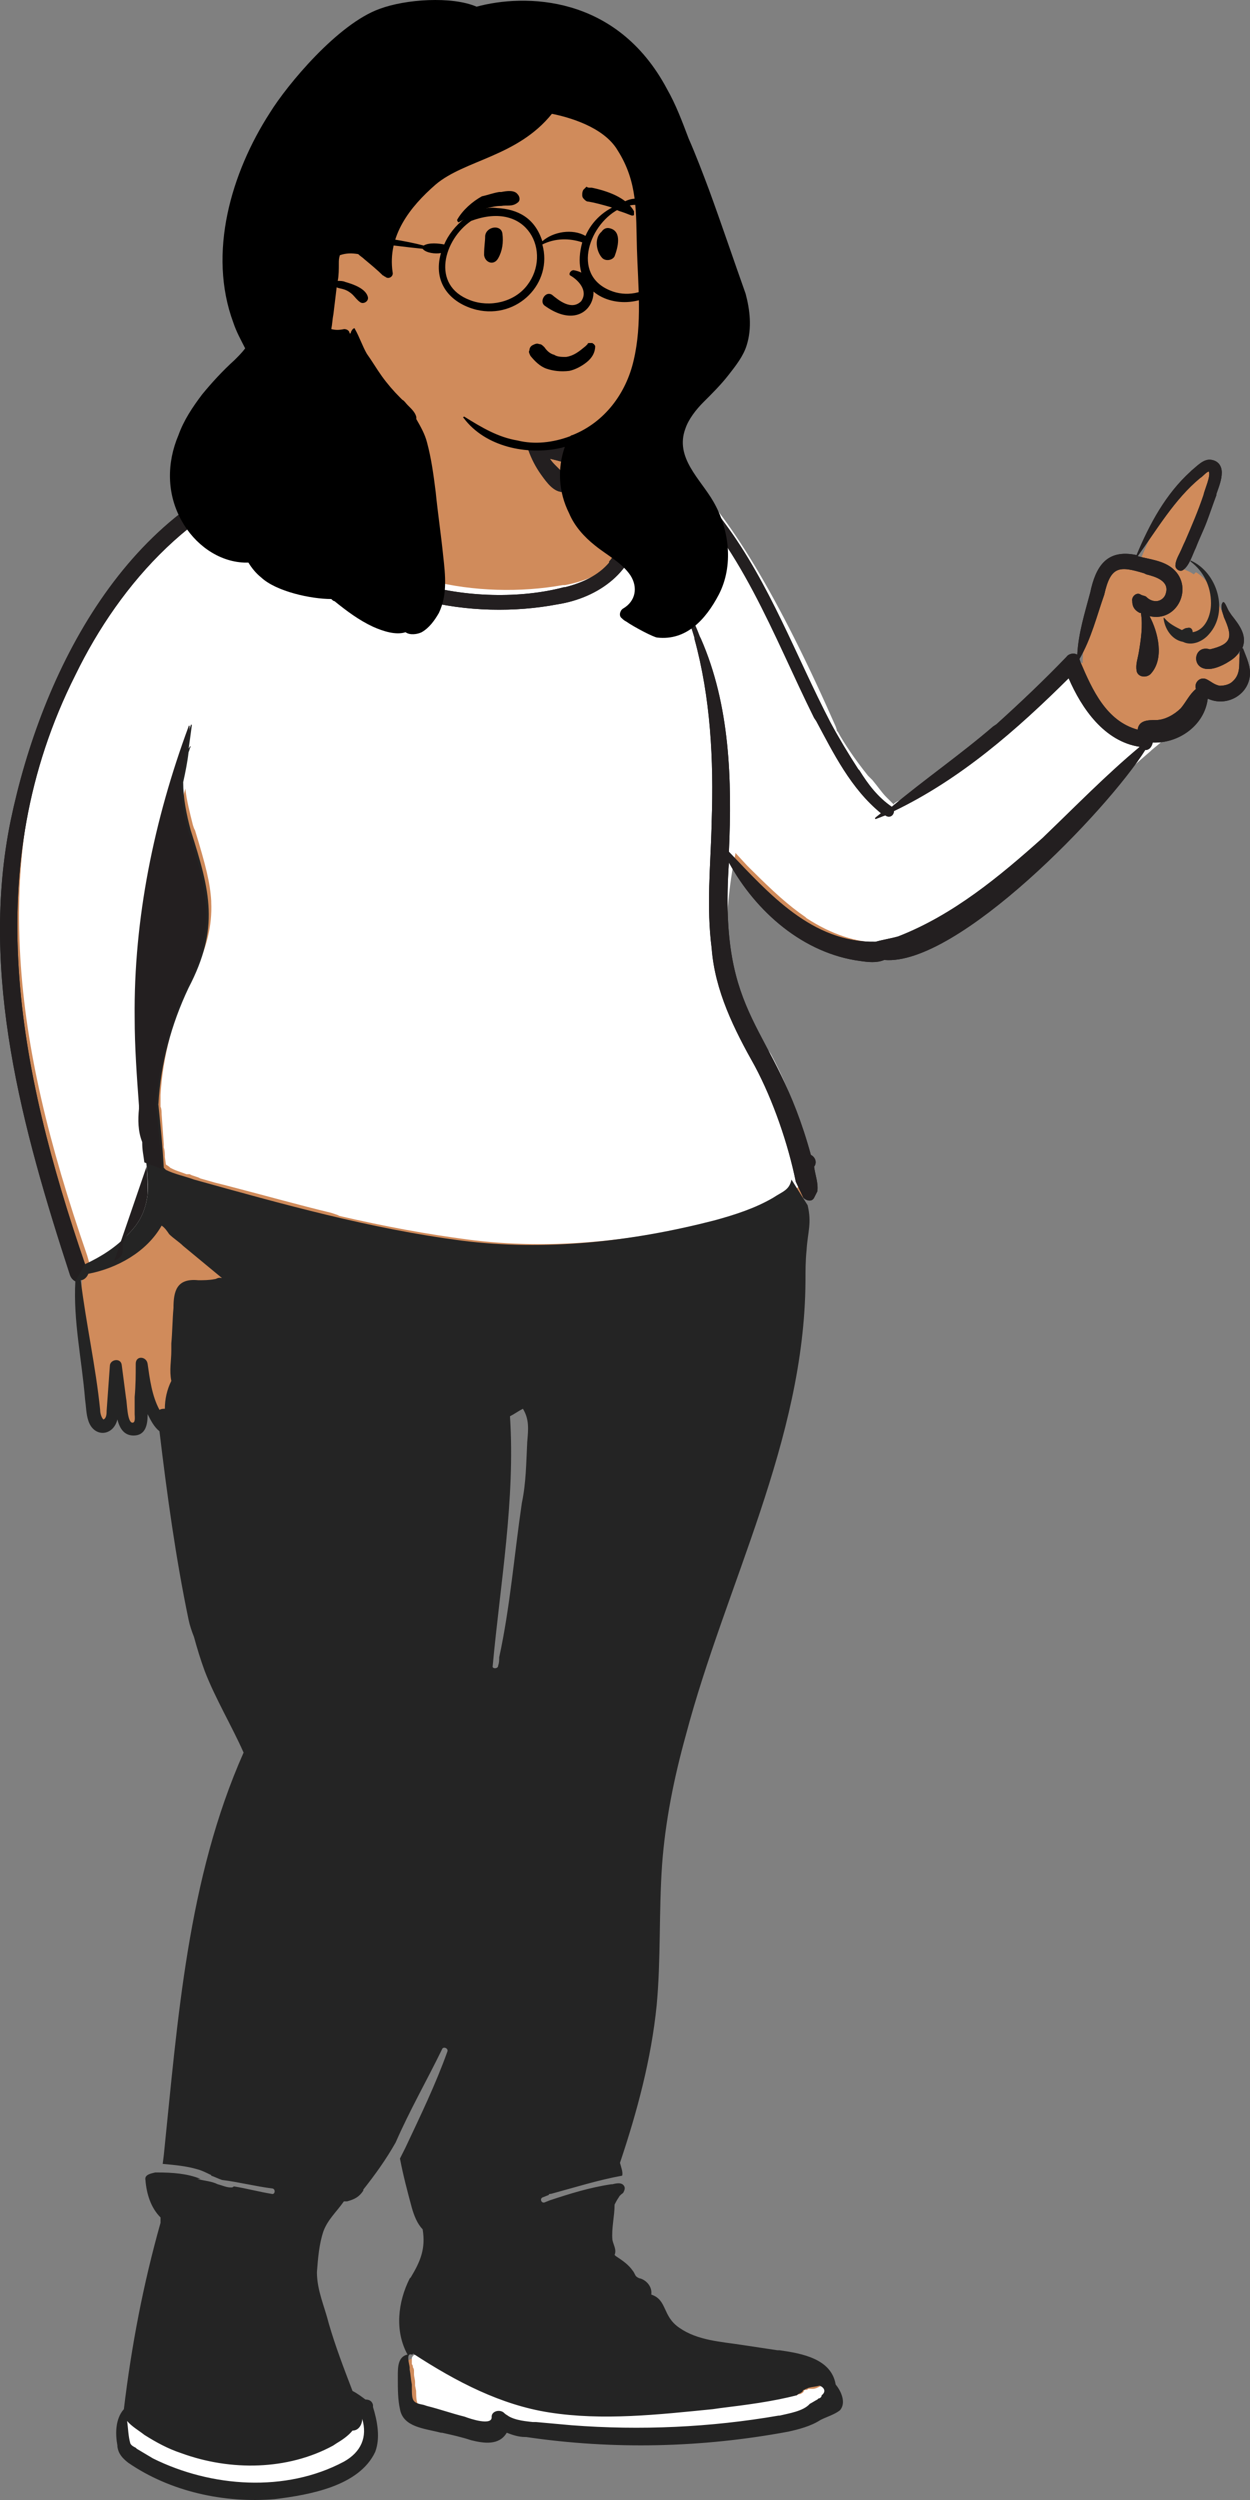 <?xml version="1.0" encoding="UTF-8"?>
<svg width="70px" height="140px" viewBox="0 0 70 140" version="1.1" xmlns="http://www.w3.org/2000/svg" xmlns:xlink="http://www.w3.org/1999/xlink">
    <rect x="0" y="0" width="70" height="140" fill="#808080" stroke="none"/>
    <title>pointing</title>
    <g id="dashboard---desktop" stroke="none" stroke-width="1" fill="none" fill-rule="evenodd">
        <g id="PROFILE---ACTIVE-USER-Copy-15" transform="translate(-357, -530)">
            <g id="pointing" transform="translate(357, 530)">
                <path d="M29.102,87.048 C28.921,89.148 28.498,91.307 28.196,93.346 C28.196,93.706 27.653,93.886 27.411,93.586 C27.411,88.848 28.68,84.049 28.257,79.191 C28.619,79.011 28.982,78.771 29.344,78.531 C29.827,79.131 29.887,79.85 29.767,80.51 C29.767,82.73 29.404,84.889 29.102,87.048 Z M8.87,58.377 L8.326,58.317 C8.084,53.998 8.809,49.74 9.655,45.541 L10.198,45.601 C10.38,48 11.648,50.279 11.044,52.799 C10.5,54.718 9.353,56.398 8.87,58.377 Z M69.507,36.604 L69.205,36.664 C69.809,35.584 69.266,35.224 68.601,34.324 L68.541,34.504 L68.299,33.964 C68.239,33.844 68.179,33.725 68.058,33.665 C67.937,33.005 67.514,32.345 66.971,32.045 L66.85,32.165 C66.608,31.985 66.367,31.925 66.125,31.805 C66.669,31.025 66.971,30.006 67.333,29.166 C67.635,28.266 68.058,27.426 68.179,26.527 C68.118,25.687 67.273,26.227 66.91,26.647 C65.702,27.726 64.615,29.406 63.83,31.445 C62.501,31.085 61.716,31.445 61.354,33.305 C60.992,34.564 60.629,35.824 60.629,37.143 C60.448,37.083 60.146,36.844 59.965,37.024 C56.945,40.323 53.382,42.842 49.999,45.601 C47.402,43.681 46.074,39.963 44.624,37.143 C42.148,32.285 39.672,25.207 33.27,25.267 C32.424,25.207 31.579,25.087 30.793,24.847 C30.491,24.787 30.129,24.667 30.008,24.487 C29.827,23.888 29.767,23.228 29.465,22.688 C28.559,21.188 26.566,21.068 24.995,21.428 C22.338,21.908 22.398,21.608 22.217,24.367 C22.157,25.027 21.674,25.087 21.13,25.267 C20.526,25.447 19.862,25.627 19.258,25.747 C19.318,25.747 19.379,25.687 19.439,25.687 C9.111,25.867 2.286,37.743 0.897,46.201 C-0.673,54.838 1.38,64.435 4.581,71.693 C4.461,74.332 4.944,76.971 5.306,79.611 C5.487,80.27 6.212,80.33 6.454,79.551 L6.695,78.531 L6.937,79.491 C7.118,80.09 7.36,80.15 7.601,80.15 C7.903,80.15 8.084,79.97 8.084,79.191 L8.568,79.071 C8.749,79.431 8.93,79.79 9.292,79.97 C9.896,84.469 10.319,89.088 11.829,93.466 C12.433,95.086 13.339,96.525 14.003,98.085 C10.802,105.223 10.259,113.2 9.534,120.818 C9.594,120.818 9.896,120.878 9.957,120.878 L16.6,122.378 C16.54,122.378 16.117,123.337 15.634,123.277 C13.762,123.097 9.413,121.658 9.353,121.838 C9.172,121.838 8.507,121.838 8.568,121.958 C8.628,122.857 8.87,123.517 9.353,123.997 C9.353,124.117 9.353,124.297 9.353,124.417 C8.386,127.716 7.722,131.255 7.299,134.914 C6.756,135.454 6.635,137.133 7.42,137.613 C9.655,139.112 12.614,139.832 15.453,139.592 C18.473,139.292 22.096,138.093 20.647,134.674 C20.647,134.554 20.466,134.554 20.345,134.614 C20.103,134.374 19.801,134.194 19.499,134.074 C18.895,132.574 18.352,131.015 17.869,129.455 C17.627,128.736 17.385,128.016 17.446,127.236 C17.567,125.317 17.748,124.477 19.137,122.977 C19.983,123.397 21.553,120.458 21.915,119.858 C22.7,118.059 23.667,116.439 24.512,114.64 C24.633,114.34 25.056,114.34 25.237,114.58 C25.297,114.7 25.358,114.82 25.297,114.94 C24.573,116.979 23.606,118.959 22.7,120.878 C23.002,122.018 23.123,123.817 23.969,124.657 C24.391,127.536 21.432,128.856 23.365,132.035 C22.7,132.095 22.64,132.334 22.64,133.114 C22.64,133.654 22.64,134.254 22.7,134.794 C22.821,135.454 23.425,135.633 24.331,135.813 C25.056,135.993 25.781,136.173 26.505,136.353 C27.23,136.593 28.015,136.593 28.317,135.813 C31.941,137.013 42.389,136.893 45.832,135.274 C46.798,134.914 47.463,134.674 46.557,133.594 C46.074,130.535 38.222,132.694 37.075,129.395 C36.893,128.975 36.712,128.736 36.229,128.676 C36.289,128.316 36.229,127.956 35.806,127.836 C35.686,127.776 35.565,127.776 35.444,127.656 C35.142,127.056 34.659,126.696 34.115,126.336 C34.357,125.976 34.176,125.856 34.055,125.497 C33.934,124.777 34.176,124.117 34.176,123.397 C34.296,123.157 34.417,122.857 34.598,122.737 C34.78,122.617 34.417,122.797 34.357,122.617 C34.417,122.557 31.76,123.457 30.371,123.637 C29.706,123.697 29.887,122.917 29.887,122.857 C30.129,122.617 34.9,121.538 34.598,121.478 C34.538,121.358 34.538,121.238 34.478,121.118 C35.263,118.719 36.229,115.6 36.531,112.301 C36.833,107.022 36.531,102.584 38.162,97.185 C40.396,88.668 44.805,80.69 44.866,71.693 C44.805,70.193 45.228,68.634 44.805,67.134 L45.289,66.894 C45.349,66.954 45.47,66.954 45.53,66.894 C45.832,66.415 45.47,65.815 45.409,65.275 C45.59,65.095 45.47,64.975 45.289,64.855 C43.235,57.537 39.732,56.518 40.698,47.34 C42.269,50.639 45.711,53.938 49.516,53.459 C53.382,54.058 62.32,44.701 64.072,41.702 C64.374,41.702 64.374,41.522 64.434,41.282 C66.004,41.462 67.514,40.263 67.514,38.703 C68.903,39.543 70.413,38.343 69.628,36.844 C69.568,36.724 69.507,36.664 69.507,36.604 Z" id="Skin_00000075143309432758561600000015330620803752998787_" fill="#D08B5B"></path>
                <path d="M19.983,134.194 L20.345,135.394 C20.707,136.473 20.284,137.373 19.258,137.973 C16.057,139.652 11.889,139.532 8.447,137.793 C8.145,137.673 7.903,137.493 7.601,137.313 L7.541,137.253 L7.481,137.193 L7.42,137.193 C7.299,137.073 7.179,137.013 7.118,136.893 L7.118,136.893 L7.118,136.893 L7.118,136.893 C7.118,136.833 7.118,136.833 7.058,136.773 L7.058,136.713 L7.058,136.653 C6.997,136.413 6.997,136.173 6.937,135.753 L6.937,135.573 L6.937,135.034 L7.239,135.454 C7.36,135.633 7.541,135.753 7.843,135.933 L7.964,135.993 L8.205,136.173 L8.205,136.173 C8.809,136.593 9.474,136.893 10.259,137.193 C12.977,138.213 16.057,138.093 18.473,136.773 L18.533,136.713 L18.714,136.593 L18.775,136.533 C19.137,136.293 19.379,136.173 19.499,135.933 L19.499,135.933 L19.499,135.933 L19.56,135.873 L19.62,135.873 C19.862,135.873 19.983,135.693 19.983,135.394 L19.983,135.394 L19.983,134.194 Z M23.123,131.735 L23.365,131.855 C25.962,133.474 28.317,134.554 30.733,134.974 C32.122,135.214 33.572,135.274 35.263,135.214 L35.444,135.214 L35.625,135.214 C36.652,135.154 37.558,135.094 39.249,134.914 L39.913,134.854 L40.698,134.734 L41.061,134.674 C42.571,134.494 43.537,134.314 44.503,134.134 L44.624,134.134 L44.624,134.134 C44.624,134.134 44.685,134.074 44.745,134.074 L44.805,134.074 C44.926,134.014 44.926,134.014 44.987,133.954 L44.987,133.954 L45.047,133.834 L45.168,133.834 L45.168,133.834 C45.228,133.834 45.228,133.774 45.289,133.774 L45.349,133.774 L45.409,133.774 L45.409,133.774 L45.47,133.774 L45.53,133.774 C45.651,133.774 45.772,133.714 45.892,133.654 L46.013,133.594 L46.074,133.594 L46.134,133.594 C46.496,133.714 46.617,134.074 46.376,134.374 L46.376,134.374 L46.376,134.374 L46.376,134.374 C46.376,134.494 46.315,134.554 46.194,134.614 L46.194,134.614 L46.194,134.614 L46.194,134.614 L46.194,134.614 C46.194,134.614 46.194,134.674 46.134,134.674 L46.134,134.674 L46.134,134.674 L46.134,134.674 L46.013,134.734 L45.953,134.734 C45.832,134.794 45.772,134.854 45.711,134.854 L45.711,134.854 L45.711,134.854 C45.409,135.154 44.926,135.334 44.141,135.454 L44.081,135.454 L44.02,135.454 L43.899,135.454 C40.094,136.113 36.169,136.293 32.303,135.993 C31.699,135.933 31.095,135.873 30.491,135.813 L30.31,135.813 L30.069,135.813 L29.827,135.753 L29.767,135.753 L29.706,135.753 C29.102,135.693 28.74,135.573 28.438,135.274 L28.438,135.274 L28.438,135.274 C28.317,135.154 28.076,135.214 28.076,135.394 L28.076,135.394 L28.076,135.394 C28.076,135.633 27.955,135.753 27.713,135.813 C27.532,135.813 27.351,135.813 27.109,135.753 C26.988,135.753 26.928,135.693 26.807,135.693 L26.747,135.693 L26.626,135.693 C26.626,135.693 26.626,135.693 26.566,135.693 L26.324,135.633 L26.083,135.573 C25.962,135.573 25.841,135.514 25.72,135.454 L24.935,135.214 L24.754,135.154 C24.573,135.094 24.452,135.094 24.331,135.034 L24.271,135.034 L24.089,134.974 L24.029,134.974 L23.969,134.974 C23.425,134.854 23.304,134.674 23.304,133.954 L23.304,133.894 L23.244,133.594 L23.244,133.414 C23.244,133.234 23.184,133.114 23.184,132.934 L23.184,132.874 L23.184,132.874 L23.184,132.754 C23.184,132.754 23.184,132.634 23.123,132.574 C23.123,132.514 23.123,132.454 23.063,132.394 C23.063,132.274 23.063,132.155 23.063,132.035 C23.123,131.915 23.184,131.855 23.304,131.855 L23.304,131.855 L23.304,131.855 L23.123,131.735 Z" id="Shoes_00000123436788142495654450000002576199644508228493_" fill="#FFFFFF"></path>
                <path d="M32.001,24.667 L34.115,24.907 L34.236,24.907 C35.082,25.027 35.686,25.087 36.289,25.267 C37.014,25.507 37.618,25.867 38.162,26.347 C40.819,28.746 43.658,33.545 46.798,40.682 L46.859,40.862 L46.859,40.922 L46.919,40.982 C47.282,41.642 47.886,42.542 48.61,43.442 L48.671,43.502 L48.791,43.621 L48.852,43.681 C49.154,44.041 49.395,44.401 49.637,44.641 L49.697,44.701 L49.758,44.761 L49.818,44.821 C49.879,44.881 49.879,44.881 49.939,44.941 L49.999,45.001 L50.06,45.061 L50.06,45.001 L50.241,44.881 C51.932,44.101 53.563,43.022 55.314,41.702 L55.375,41.642 C56.764,40.502 58.153,39.303 59.904,37.623 L60.388,37.143 L60.629,37.683 C61.535,39.723 62.683,41.042 64.253,41.282 L64.313,41.282 L65.219,41.402 L64.494,42.002 L64.434,42.062 C63.589,42.782 62.864,43.442 61.595,44.641 L61.354,44.881 L60.75,45.421 C60.267,45.901 59.904,46.201 59.602,46.501 L59.542,46.561 L59.3,46.801 L59.119,46.92 C57.67,48.24 56.583,49.08 55.495,49.92 L55.375,49.98 L55.314,50.04 C53.865,51.059 52.476,51.899 51.026,52.439 L50.966,52.499 L50.905,52.499 L50.845,52.499 C50.664,52.559 50.483,52.619 50.12,52.679 L50.06,52.679 L49.818,52.739 C49.758,52.739 49.697,52.739 49.637,52.799 L49.577,52.799 L49.516,52.799 L49.456,52.799 C47.946,52.799 46.557,52.319 45.168,51.419 L45.107,51.359 C44.141,50.699 43.295,49.92 42.088,48.72 L41.967,48.6 L41.846,48.48 L41.182,47.76 L41.182,47.82 C40.819,49.56 40.638,51.599 40.759,52.559 L40.759,52.619 L40.759,52.679 C40.88,53.758 41.121,54.778 41.604,55.918 C41.967,56.817 42.389,57.717 42.993,58.797 L43.054,58.857 L43.175,59.037 C44.201,60.956 44.926,62.996 45.409,65.095 L45.409,65.215 L45.409,65.275 L45.409,65.335 C45.228,65.995 44.805,66.475 44.081,66.954 L44.02,66.954 L43.96,67.014 C43.054,67.554 42.088,67.914 40.578,68.274 C35.565,69.534 30.733,70.013 26.203,69.414 C23.908,69.114 21.613,68.694 19.016,68.094 L18.895,68.034 L18.533,67.914 C16.782,67.494 15.09,67.014 12.554,66.355 L12.071,66.235 L11.225,65.995 L11.104,65.935 L10.742,65.815 L10.621,65.755 L10.561,65.755 L10.5,65.755 L10.44,65.755 C10.138,65.635 9.896,65.575 9.655,65.455 L9.534,65.395 L9.474,65.335 L9.292,65.215 L9.232,64.795 C9.232,64.615 9.232,64.435 9.172,64.255 L9.172,64.075 L9.051,62.396 C9.051,62.276 9.051,62.096 8.99,61.976 L8.99,61.676 L8.99,61.436 L8.99,61.316 C9.111,59.157 9.715,56.937 10.682,54.778 L10.742,54.718 L10.802,54.658 C11.587,53.099 11.889,51.839 11.829,50.519 L11.829,50.459 C11.769,49.44 11.527,48.48 10.923,46.501 L10.863,46.381 L10.802,46.201 C10.621,45.481 10.44,44.761 10.38,44.161 L10.38,44.101 L10.38,44.161 C9.232,48.18 8.628,52.259 8.628,56.218 L8.628,56.338 L8.628,56.518 L8.628,56.757 C8.628,57.897 8.688,59.037 8.809,60.716 L8.809,60.836 L8.87,61.436 L8.87,61.616 L8.87,61.676 L8.87,61.736 L8.87,61.796 C8.809,62.396 8.87,62.816 8.99,63.236 L8.99,63.296 L8.99,63.415 C8.99,63.595 8.99,63.715 9.051,63.955 L9.051,64.015 L9.111,64.675 L9.111,64.795 C9.172,65.395 9.172,65.815 9.172,66.235 L9.172,66.295 L9.172,66.355 L9.172,66.475 C9.051,67.494 8.688,68.154 7.964,68.814 L7.903,68.874 C7.179,69.594 6.393,70.133 5.548,70.553 L5.487,70.553 L5.427,70.553 L5.004,70.733 L4.883,70.313 C2.709,64.015 1.441,58.737 1.139,53.638 C0.777,47.7 1.743,42.242 4.28,37.143 L4.34,36.964 L4.4,36.784 C7.179,31.085 11.587,26.887 16.902,25.387 L17.083,25.327 L17.265,25.267 L18.593,24.907 L17.687,25.927 C17.144,26.527 17.385,27.486 18.11,28.506 L18.11,28.566 L18.171,28.626 C19.439,30.545 21.553,31.865 24.15,32.525 C26.505,33.125 29.163,33.185 31.518,32.765 L31.579,32.765 L31.639,32.765 C33.934,32.345 35.625,30.905 35.806,28.986 L35.806,28.926 L35.806,28.806 C35.927,27.366 35.082,25.927 33.813,25.147 L33.753,25.147 L32.001,24.667 Z" id="Top_00000018941524158653267980000010502737530610328755_" fill="#FFFFFF"></path>
                <path d="M28.559,79.311 C28.8,79.191 29.042,79.011 29.284,78.891 C29.646,79.491 29.586,80.03 29.525,80.75 C29.465,81.89 29.465,83.029 29.223,84.169 C28.8,87.048 28.559,90.047 27.955,92.807 C27.955,92.986 27.955,93.106 27.894,93.286 C27.894,93.466 27.532,93.466 27.592,93.286 C28.015,88.668 28.861,83.989 28.559,79.311 Z M30.733,135.094 C33.753,135.573 36.893,135.214 39.913,134.914 L40.336,134.854 C41.786,134.674 43.235,134.494 44.624,134.134 C44.745,134.014 44.926,134.014 44.987,133.834 L45.047,133.834 C45.107,133.774 45.168,133.774 45.289,133.714 C45.53,133.654 45.711,133.654 45.892,133.594 C46.194,133.714 46.255,133.954 46.013,134.134 C46.013,134.254 45.892,134.314 45.832,134.314 C45.832,134.314 45.772,134.374 45.772,134.374 C45.651,134.434 45.47,134.554 45.349,134.614 C44.987,135.034 44.141,135.154 43.658,135.274 L43.597,135.274 C39.792,135.933 35.867,136.113 32.001,135.813 C31.337,135.753 30.673,135.693 30.008,135.633 L29.827,135.633 C29.284,135.573 28.619,135.514 28.196,135.094 C27.955,134.914 27.532,135.034 27.532,135.334 L27.532,135.334 C27.592,135.873 26.324,135.454 26.022,135.334 L26.022,135.334 C25.297,135.154 24.633,134.914 23.908,134.734 L23.727,134.674 C23.123,134.554 23.063,134.494 23.063,133.714 L23.063,133.534 C23.002,133.234 23.002,132.994 22.942,132.694 L22.942,132.574 C22.942,132.454 22.7,131.735 23.063,131.855 C23.123,131.855 23.123,131.855 23.123,131.795 C25.599,133.414 28.076,134.674 30.733,135.094 Z M18.654,136.953 L18.835,136.833 C19.137,136.653 19.499,136.413 19.741,136.113 C20.103,136.113 20.284,135.753 20.284,135.454 C20.586,136.473 20.224,137.313 19.258,137.853 C15.996,139.592 11.829,139.292 8.568,137.673 C8.266,137.493 7.964,137.313 7.662,137.133 L7.601,137.073 C7.481,137.013 7.36,136.953 7.299,136.833 C7.179,136.413 7.179,135.993 7.118,135.573 C7.36,135.873 7.782,136.113 8.084,136.353 C8.749,136.773 9.413,137.133 10.138,137.373 C12.916,138.393 16.117,138.333 18.654,136.953 Z M8.809,52.139 C9.051,49.92 9.534,47.7 9.957,45.481 C10.138,47.88 11.346,50.16 10.802,52.559 C10.259,54.478 9.111,56.218 8.628,58.197 C8.507,56.218 8.568,54.178 8.809,52.139 Z M12.01,71.633 C11.708,71.693 11.406,71.693 11.104,71.693 C9.896,71.573 9.715,72.293 9.715,73.252 C9.655,73.912 9.655,74.572 9.594,75.232 L9.594,75.652 C9.594,76.192 9.474,76.731 9.594,77.331 C9.353,77.811 9.232,78.351 9.232,78.891 C9.111,78.891 9.051,78.891 8.93,78.951 C8.507,78.171 8.386,77.211 8.266,76.372 C8.205,75.952 7.601,75.892 7.601,76.372 C7.601,76.971 7.601,77.571 7.541,78.231 L7.541,79.191 L7.541,79.191 C7.541,79.311 7.601,79.671 7.42,79.671 L7.42,79.671 C7.118,79.671 7.118,78.531 7.058,78.291 L6.816,76.432 C6.756,76.012 6.152,76.132 6.152,76.491 L6.152,76.491 C6.091,77.331 6.031,78.171 5.971,79.011 C5.971,79.131 5.971,79.431 5.789,79.491 C5.669,79.371 5.608,79.131 5.608,78.951 C5.367,76.551 4.823,74.152 4.521,71.693 C4.702,71.693 4.883,71.513 4.944,71.333 C6.514,71.033 8.205,70.133 9.051,68.634 C9.232,68.754 9.353,68.934 9.474,69.114 C9.715,69.354 10.017,69.534 10.259,69.774 C10.983,70.373 11.708,70.973 12.433,71.573 C12.191,71.513 12.131,71.633 12.01,71.633 Z M44.322,66.055 C44.201,66.654 43.839,66.714 43.295,67.074 C42.269,67.674 41.121,68.034 40.034,68.334 C35.384,69.534 30.552,70.073 25.841,69.474 C20.768,68.814 15.815,67.434 10.863,66.055 C10.38,65.875 9.776,65.755 9.292,65.515 C9.232,65.455 9.232,65.455 9.172,65.395 C9.111,64.195 8.99,63.056 8.87,61.856 C8.99,59.577 9.594,57.357 10.561,55.318 C12.312,51.959 11.769,49.92 10.682,46.501 C10.44,45.601 10.259,44.701 10.259,43.801 C10.38,43.262 10.5,42.662 10.561,42.122 C10.621,42.002 10.621,41.882 10.682,41.822 C10.682,41.822 10.682,41.762 10.621,41.822 C10.621,41.882 10.561,41.882 10.561,41.942 C10.621,41.522 10.682,41.102 10.742,40.622 C10.742,40.562 10.682,40.562 10.682,40.622 C8.749,45.841 7.601,51.419 7.662,56.937 C7.662,58.557 7.782,60.236 7.903,61.856 L7.903,62.036 C7.843,62.636 7.843,63.296 8.084,63.895 C8.145,64.915 8.326,65.875 8.266,66.894 C8.145,67.794 7.843,68.454 7.179,69.114 C6.514,69.834 5.669,70.373 4.763,70.793 C1.018,59.877 -1.217,48.6 4.219,37.803 C6.756,32.585 11.044,27.846 16.902,26.347 C16.057,27.246 16.721,28.626 17.325,29.466 L17.385,29.526 C20.224,33.725 26.505,34.744 31.216,33.844 C33.511,33.485 35.625,31.985 35.806,29.526 C35.927,27.906 35.021,26.287 33.572,25.447 L33.753,25.447 C35.142,25.627 36.471,25.807 37.558,26.827 C41.484,30.426 43.295,35.584 45.59,40.203 L45.711,40.382 C46.678,42.182 47.644,44.161 49.335,45.541 L49.033,45.781 C48.973,45.841 49.033,45.901 49.093,45.841 C49.275,45.781 49.395,45.721 49.577,45.661 C49.818,45.841 50.06,45.661 50.06,45.421 C53.804,43.621 56.945,40.862 59.844,37.983 C60.569,39.663 61.837,41.522 63.83,41.822 C61.958,43.382 60.267,45.121 58.515,46.801 L58.394,46.92 C55.979,49.08 53.382,51.239 50.301,52.439 C49.879,52.559 49.456,52.619 49.033,52.739 C45.47,52.799 43.054,50.04 40.819,47.7 C41,43.681 40.88,39.483 39.249,35.764 L39.188,35.644 C38.826,34.684 38.343,33.665 37.558,32.945 C38.222,33.725 38.585,34.684 38.887,35.704 L38.887,35.764 C39.792,39.063 39.974,42.542 39.853,46.021 L39.853,46.141 C39.792,48.48 39.551,50.759 39.853,53.099 C40.034,55.498 41.121,57.657 42.269,59.697 C43.295,61.616 44.141,64.075 44.564,66.175 L44.987,67.074 C45.168,67.254 45.47,67.314 45.59,67.074 C45.651,66.954 45.711,66.834 45.772,66.714 C45.832,66.235 45.651,65.815 45.59,65.335 C45.772,65.095 45.651,64.795 45.409,64.675 C43.356,57.177 40.215,57.297 40.819,48.3 C42.329,51.059 44.987,53.399 48.188,53.818 C48.61,53.878 49.093,53.938 49.516,53.758 C53.623,54.118 62.018,45.361 64.132,42.002 C64.374,42.002 64.494,41.822 64.555,41.582 C66.004,41.642 67.454,40.622 67.635,39.123 C68.662,39.603 69.87,38.943 69.991,37.863 C70.051,37.323 69.809,36.844 69.628,36.364 C69.628,36.304 69.568,36.304 69.568,36.304 C69.87,35.584 69.387,34.984 68.964,34.444 L68.843,34.264 C68.722,34.084 68.662,33.844 68.541,33.725 C68.541,33.725 68.541,33.725 68.481,33.725 C68.299,33.964 68.481,34.324 68.541,34.564 C69.024,35.644 69.024,36.064 67.756,36.364 C66.608,36.004 66.608,38.283 68.662,37.143 C68.964,36.964 69.266,36.784 69.447,36.424 C69.326,37.024 69.568,37.683 69.024,38.163 C68.843,38.343 68.541,38.403 68.299,38.403 C67.997,38.343 67.816,38.163 67.575,38.043 C67.212,37.863 66.85,38.223 66.971,38.583 C66.608,38.883 66.427,39.303 66.125,39.663 C65.763,40.023 65.219,40.323 64.736,40.323 C64.313,40.323 63.77,40.323 63.709,40.862 C61.958,40.382 61.173,38.643 60.508,37.083 L60.448,36.904 C61.112,35.764 61.414,34.504 61.837,33.305 C62.199,31.685 62.683,31.685 64.072,32.105 L64.193,32.165 C64.676,32.285 65.521,32.525 65.28,33.245 C65.219,33.485 64.978,33.665 64.736,33.665 C64.494,33.665 64.313,33.545 64.193,33.425 C64.132,33.365 64.011,33.365 63.891,33.305 C63.649,33.125 63.347,33.425 63.407,33.665 C63.407,34.024 63.589,34.204 63.83,34.324 L63.891,34.324 C64.011,35.044 63.891,35.824 63.77,36.544 C63.709,36.904 63.589,37.203 63.649,37.563 C63.709,37.923 64.193,37.983 64.434,37.743 C65.219,36.904 64.857,35.404 64.374,34.504 C65.944,34.864 66.85,32.885 65.702,31.865 C65.159,31.385 64.374,31.325 63.709,31.145 C64.796,29.646 65.763,27.966 67.212,26.767 C67.333,26.707 67.575,26.407 67.695,26.407 C67.816,26.647 67.454,27.426 67.394,27.726 C67.092,28.626 66.729,29.466 66.367,30.306 C66.246,30.545 66.186,30.725 66.065,30.965 C65.944,31.205 65.823,31.445 65.823,31.685 C65.823,31.865 66.065,32.045 66.246,31.925 C66.608,31.685 66.79,31.025 66.971,30.665 C67.152,30.186 67.394,29.706 67.575,29.226 C67.756,28.746 67.937,28.206 68.118,27.726 L68.118,27.666 C68.239,27.306 68.42,26.887 68.42,26.467 C68.42,26.107 68.239,25.807 67.816,25.747 C67.394,25.687 67.031,26.107 66.729,26.347 L66.669,26.407 C65.28,27.666 64.374,29.346 63.649,31.085 C61.958,30.725 61.354,31.745 61.052,33.185 C60.75,34.324 60.388,35.464 60.327,36.664 C60.146,36.544 59.844,36.604 59.723,36.784 C58.455,38.103 57.126,39.363 55.797,40.562 L55.616,40.682 C53.804,42.242 51.811,43.621 49.939,45.181 C49.154,44.641 48.61,43.921 48.127,43.142 L48.067,43.082 C47.523,42.242 46.98,41.342 46.496,40.442 C44.564,36.724 43.114,32.705 40.578,29.286 C38.403,26.287 37.014,25.087 33.209,24.907 C32.424,24.847 31.579,24.727 30.793,24.487 C30.612,24.427 30.25,24.367 30.189,24.247 C30.129,24.187 30.069,24.127 29.948,24.127 C29.706,23.528 29.586,22.868 29.525,22.268 C29.525,22.208 29.465,22.208 29.465,22.268 C29.344,22.748 29.223,23.228 29.284,23.708 C29.344,24.727 29.706,25.747 30.31,26.587 C30.612,27.007 31.035,27.606 31.579,27.546 C31.82,27.546 31.941,27.366 31.881,27.127 C31.76,26.527 31.095,26.167 30.793,25.687 C31.82,25.927 32.968,26.287 33.753,26.947 C35.142,28.026 35.202,30.186 34.115,31.445 L34.115,31.505 C33.511,32.225 32.605,32.645 31.639,32.885 L31.579,32.885 C26.807,34.144 19.077,32.765 17.325,27.546 C17.265,26.647 18.231,26.287 18.895,25.927 L18.956,25.927 C19.801,25.687 20.647,25.447 21.492,25.207 C21.311,25.567 21.07,25.867 20.768,26.107 C20.586,26.347 20.345,26.767 20.707,26.947 C21.13,27.187 21.492,26.707 21.674,26.407 C22.338,25.567 22.64,24.427 22.519,23.408 C22.459,23.108 22.459,22.868 22.338,22.628 C22.278,22.568 22.217,22.508 22.157,22.388 C22.157,22.328 22.096,22.388 22.096,22.388 C22.157,22.508 22.036,22.748 22.036,22.868 C22.036,23.048 22.036,23.228 22.036,23.348 C21.976,23.947 21.855,24.547 21.553,25.027 C19.681,25.147 17.869,25.327 16.057,25.747 C7.118,28.146 2.347,37.563 0.595,45.961 C-1.156,54.538 1.26,63.236 3.917,71.393 C3.978,71.573 4.098,71.693 4.219,71.753 C4.098,73.972 4.581,76.132 4.763,78.351 C4.823,78.771 4.823,79.191 4.944,79.551 C5.246,80.51 6.333,80.45 6.575,79.491 C6.695,79.97 6.937,80.39 7.481,80.39 C8.145,80.39 8.266,79.79 8.266,79.251 L8.266,79.191 C8.447,79.551 8.628,79.91 8.93,80.15 C9.353,83.689 9.836,87.228 10.561,90.707 C10.621,91.007 10.742,91.367 10.863,91.667 C11.044,92.327 11.225,92.926 11.467,93.586 C12.071,95.146 12.977,96.645 13.641,98.145 C10.5,105.223 9.957,113.08 9.172,120.698 L9.111,121.178 C9.776,121.238 10.44,121.298 11.044,121.478 C11.285,121.538 11.527,121.658 11.769,121.778 C11.829,121.778 11.829,121.838 11.829,121.838 C12.01,121.898 12.252,122.018 12.433,122.078 C13.399,122.198 14.305,122.437 15.272,122.557 C15.453,122.617 15.392,122.917 15.211,122.857 C14.486,122.737 13.822,122.557 13.097,122.437 C13.097,122.437 13.037,122.497 12.977,122.497 L12.916,122.497 C12.675,122.497 12.433,122.378 12.191,122.318 C11.829,122.138 11.467,122.138 11.044,122.018 C11.044,122.018 11.104,122.018 11.165,122.018 L11.225,122.018 C10.5,121.718 9.655,121.658 8.809,121.658 L8.688,121.658 C8.447,121.718 8.084,121.778 8.145,122.078 C8.205,122.857 8.447,123.637 8.99,124.177 C8.99,124.297 8.99,124.357 8.99,124.477 C8.024,127.896 7.36,131.375 6.937,134.914 C6.454,135.454 6.454,136.293 6.575,136.953 L6.575,137.013 C6.635,137.433 6.877,137.673 7.179,137.913 C9.534,139.532 12.554,140.192 15.392,139.952 C17.325,139.712 20.103,139.232 21.009,137.313 C21.311,136.533 21.13,135.573 20.888,134.794 L20.888,134.674 C20.828,134.434 20.647,134.374 20.466,134.374 C20.224,134.194 19.983,134.014 19.741,133.894 C19.258,132.634 18.775,131.375 18.412,130.115 C18.171,129.155 17.748,128.256 17.748,127.236 C17.808,126.456 17.869,125.677 18.11,124.957 C18.352,124.297 18.835,123.877 19.258,123.277 C19.318,123.277 19.379,123.277 19.439,123.277 C19.862,123.157 20.103,123.037 20.345,122.677 L20.345,122.617 C21.009,121.778 21.613,120.938 22.157,119.978 C22.942,118.179 23.908,116.499 24.754,114.76 C24.814,114.58 25.116,114.7 25.056,114.88 C24.391,116.739 23.546,118.479 22.7,120.278 L22.398,120.878 C22.58,121.838 22.821,122.737 23.063,123.637 C23.184,124.057 23.365,124.537 23.667,124.837 C23.848,125.916 23.546,126.636 23.002,127.536 L22.942,127.596 C22.278,128.916 22.096,130.535 22.821,131.855 C22.278,131.975 22.278,132.574 22.278,133.054 L22.278,133.234 C22.278,133.774 22.278,134.374 22.398,134.914 C22.58,135.933 23.787,135.993 24.693,136.233 L24.754,136.233 C25.297,136.353 25.841,136.473 26.385,136.653 C27.109,136.833 27.955,136.953 28.378,136.233 C28.68,136.353 29.042,136.473 29.404,136.473 L29.465,136.473 C34.357,137.193 39.309,137.073 44.141,136.173 C44.685,136.053 45.409,135.873 45.953,135.514 C46.315,135.334 46.738,135.214 47.04,134.974 C47.402,134.554 47.1,133.894 46.798,133.534 C46.557,132.095 44.926,131.795 43.658,131.615 L43.537,131.615 L41.544,131.315 C40.396,131.135 39.068,131.075 38.041,130.355 C37.075,129.695 37.377,128.796 36.471,128.496 C36.531,128.076 36.229,127.716 35.867,127.596 C35.806,127.596 35.686,127.536 35.625,127.476 C35.565,127.416 35.504,127.236 35.444,127.176 C35.202,126.816 34.84,126.576 34.478,126.336 L34.417,126.276 C34.538,125.976 34.357,125.736 34.296,125.437 C34.236,124.777 34.417,124.117 34.417,123.457 C34.478,123.337 34.538,123.217 34.659,123.037 C34.719,122.917 34.84,122.857 34.9,122.797 C34.961,122.677 35.021,122.557 34.961,122.437 C34.84,122.198 34.538,122.258 34.296,122.318 L34.236,122.318 C33.028,122.497 31.881,122.857 30.793,123.217 L30.491,123.337 C30.31,123.397 30.189,123.097 30.431,123.037 L30.733,122.917 C30.733,122.857 30.793,122.857 30.854,122.857 C32.183,122.497 33.511,122.078 34.84,121.838 C34.9,121.658 34.78,121.358 34.719,121.118 C35.686,118.239 36.471,115.3 36.773,112.301 C37.014,109.721 36.893,107.082 37.075,104.443 C37.256,101.984 37.739,99.584 38.403,97.185 C40.638,88.728 45.047,80.69 45.107,71.753 C45.107,71.153 45.107,70.613 45.168,70.013 C45.228,68.994 45.47,68.514 45.228,67.494 L44.322,66.055 Z M66.669,31.445 C66.669,31.445 66.669,31.385 66.669,31.385 C68.179,32.045 68.843,34.264 67.695,35.524 C67.333,35.944 66.729,36.184 66.246,35.944 C65.582,35.824 65.219,35.164 65.159,34.624 C65.159,34.624 65.159,34.564 65.219,34.624 L65.219,34.624 C65.461,34.924 65.823,35.104 66.186,35.284 C66.306,35.224 66.367,35.164 66.488,35.164 C66.669,35.104 66.79,35.224 66.79,35.404 C67.514,35.284 67.816,34.444 67.816,33.784 L67.816,33.784 C67.816,32.825 67.394,31.985 66.669,31.445 Z" id="Ink_00000067232031752838051640000012522967741779001784_" fill="#242424"></path>
                <path d="M4.763,70.793 C1.018,59.877 -1.217,48.6 4.219,37.803 C6.756,32.585 11.044,27.846 16.902,26.347 C16.057,27.246 16.721,28.626 17.325,29.466 L17.385,29.526 C20.224,33.725 26.505,34.744 31.216,33.844 C33.511,33.485 35.625,31.985 35.806,29.526 C35.927,27.906 35.021,26.287 33.572,25.447 L33.753,25.447 C35.142,25.627 36.471,25.807 37.558,26.827 C41.484,30.426 43.295,35.584 45.59,40.203 L45.711,40.382 C46.678,42.182 47.644,44.161 49.335,45.541 L49.033,45.781 C48.973,45.841 49.033,45.901 49.093,45.841 C49.275,45.781 49.395,45.721 49.577,45.661 C49.818,45.841 50.06,45.661 50.06,45.421 C53.804,43.621 56.945,40.862 59.844,37.983 C60.569,39.663 61.837,41.522 63.83,41.822 C61.958,43.382 60.267,45.121 58.515,46.801 L58.394,46.92 C55.979,49.08 53.382,51.239 50.301,52.439 C49.879,52.559 49.456,52.619 49.033,52.739 C45.47,52.799 43.054,50.04 40.819,47.7 C41,43.681 40.88,39.483 39.249,35.764 L39.188,35.644 C38.826,34.684 38.343,33.665 37.558,32.945 C37.558,32.945 37.497,32.945 37.558,32.945 C38.222,33.725 38.585,34.684 38.887,35.704 L38.887,35.764 C39.792,39.063 39.974,42.542 39.853,46.021 L39.853,46.141 C39.792,48.48 39.551,50.759 39.853,53.099 C40.034,55.498 41.121,57.657 42.269,59.697 C43.295,61.616 44.141,64.075 44.564,66.175 L44.987,67.074 C45.168,67.254 45.47,67.314 45.59,67.074 C45.651,66.954 45.711,66.834 45.772,66.714 C45.832,66.235 45.651,65.815 45.59,65.335 C45.772,65.095 45.651,64.795 45.409,64.675 C43.356,57.177 40.215,57.297 40.819,48.3 C42.329,51.059 44.987,53.399 48.188,53.818 C48.61,53.878 49.093,53.938 49.516,53.758 C53.623,54.118 62.018,45.361 64.132,42.002 C64.374,42.002 64.494,41.822 64.555,41.582 C66.004,41.642 67.454,40.622 67.635,39.123 C68.662,39.603 69.87,38.943 69.991,37.863 C70.051,37.323 69.809,36.844 69.628,36.364 C69.628,36.304 69.568,36.304 69.568,36.304 C69.87,35.584 69.387,34.984 68.964,34.444 L68.843,34.264 C68.722,34.084 68.662,33.844 68.541,33.725 C68.541,33.725 68.541,33.725 68.481,33.725 C68.299,33.964 68.481,34.324 68.541,34.564 L68.541,34.564 C69.024,35.644 69.024,36.064 67.756,36.364 C66.608,36.004 66.608,38.283 68.662,37.143 C68.964,36.964 69.266,36.784 69.447,36.424 C69.326,37.024 69.568,37.683 69.024,38.163 C68.843,38.343 68.541,38.403 68.299,38.403 C67.997,38.343 67.816,38.163 67.575,38.043 C67.212,37.863 66.85,38.223 66.971,38.583 C66.608,38.883 66.427,39.303 66.125,39.663 C65.763,40.023 65.219,40.323 64.736,40.323 C64.313,40.323 63.77,40.323 63.709,40.862 C61.958,40.382 61.173,38.643 60.508,37.083 L60.448,36.904 C61.112,35.764 61.414,34.504 61.837,33.305 C62.199,31.685 62.683,31.685 64.072,32.105 L64.193,32.165 C64.676,32.285 65.521,32.525 65.28,33.245 C65.219,33.485 64.978,33.665 64.736,33.665 L64.736,33.665 C64.494,33.665 64.313,33.545 64.193,33.425 C64.132,33.365 64.011,33.365 63.891,33.305 C63.649,33.125 63.347,33.425 63.407,33.665 C63.407,34.024 63.589,34.204 63.83,34.324 L63.891,34.324 C64.011,35.044 63.891,35.824 63.77,36.544 C63.709,36.904 63.589,37.203 63.649,37.563 C63.709,37.923 64.193,37.983 64.434,37.743 C65.219,36.904 64.857,35.404 64.374,34.504 C65.944,34.864 66.85,32.885 65.702,31.865 C65.159,31.385 64.374,31.325 63.709,31.145 C64.796,29.646 65.763,27.966 67.212,26.767 C67.333,26.707 67.575,26.407 67.695,26.407 C67.816,26.647 67.454,27.426 67.394,27.726 C67.092,28.626 66.729,29.466 66.367,30.306 C66.246,30.545 66.186,30.725 66.065,30.965 C65.944,31.205 65.823,31.445 65.823,31.685 C65.823,31.865 66.065,32.045 66.246,31.925 C66.608,31.685 66.79,31.025 66.971,30.665 C67.152,30.186 67.394,29.706 67.575,29.226 C67.756,28.746 67.937,28.206 68.118,27.726 L68.118,27.666 C68.239,27.306 68.42,26.887 68.42,26.467 C68.42,26.107 68.239,25.807 67.816,25.747 C67.394,25.687 67.031,26.107 66.729,26.347 L66.669,26.407 C65.28,27.666 64.374,29.346 63.649,31.085 C61.958,30.725 61.354,31.745 61.052,33.185 C60.75,34.324 60.388,35.464 60.327,36.664 C60.146,36.544 59.844,36.604 59.723,36.784 C58.455,38.103 57.126,39.363 55.797,40.562 L55.616,40.682 C53.804,42.242 51.811,43.621 49.939,45.181 C49.154,44.641 48.61,43.921 48.127,43.142 L48.067,43.082 C47.523,42.242 46.98,41.342 46.496,40.442 C44.564,36.724 43.114,32.705 40.578,29.286 C38.403,26.287 37.014,25.087 33.209,24.907 C32.424,24.847 31.579,24.727 30.793,24.487 L30.793,24.487 C30.612,24.427 30.25,24.367 30.189,24.247 C30.129,24.187 30.069,24.127 29.948,24.127 C29.706,23.528 29.586,22.868 29.525,22.268 C29.525,22.208 29.465,22.208 29.465,22.268 C29.344,22.748 29.223,23.228 29.284,23.708 C29.344,24.727 29.706,25.747 30.31,26.587 C30.612,27.007 31.035,27.606 31.579,27.546 C31.82,27.546 31.941,27.366 31.881,27.127 C31.76,26.527 31.095,26.167 30.793,25.687 C31.82,25.927 32.968,26.287 33.753,26.947 C35.142,28.026 35.202,30.186 34.115,31.445 L34.115,31.505 C33.511,32.225 32.605,32.645 31.639,32.885 L31.579,32.885 C26.807,34.144 19.077,32.765 17.325,27.546 C17.265,26.647 18.231,26.287 18.895,25.927 L18.956,25.927 C19.801,25.687 20.647,25.447 21.492,25.207 C21.311,25.567 21.07,25.867 20.768,26.107 L20.768,26.107 C20.586,26.347 20.345,26.767 20.707,26.947 C21.13,27.187 21.492,26.707 21.674,26.407 L21.674,26.407 C22.338,25.567 22.64,24.427 22.519,23.408 C22.459,23.108 22.459,22.868 22.338,22.628 C22.278,22.568 22.217,22.508 22.157,22.388 C22.157,22.328 22.096,22.388 22.096,22.388 C22.157,22.508 22.036,22.748 22.036,22.868 C22.036,23.048 22.036,23.228 22.036,23.348 C21.976,23.947 21.855,24.547 21.553,25.027 C19.681,25.147 17.869,25.327 16.057,25.747 C7.118,28.146 2.347,37.563 0.595,45.961 C-1.156,54.538 1.26,63.236 3.917,71.393 C3.978,71.573 4.098,71.693 4.219,71.753 L4.763,70.793 Z M8.205,65.335 C8.266,65.875 8.266,66.355 8.266,66.894 C8.145,67.794 7.843,68.454 7.179,69.114 C6.514,69.834 7.299,70.193 6.393,70.613 M9.051,65.455 C8.99,64.255 8.87,63.116 8.749,61.916 C8.87,59.637 9.474,57.417 10.44,55.378 C12.191,52.019 11.648,49.98 10.561,46.561 C10.319,45.661 10.138,44.761 10.138,43.861 C10.259,43.322 10.38,42.722 10.44,42.182 C10.5,42.062 10.5,41.942 10.561,41.882 C10.561,41.882 10.561,41.822 10.5,41.882 C10.5,41.942 10.44,41.942 10.44,42.002 C10.5,41.582 10.561,41.162 10.621,40.682 C10.621,40.622 10.561,40.622 10.561,40.682 C8.628,45.901 7.481,51.479 7.541,56.997 C7.541,58.617 7.662,60.296 7.782,61.916 L7.782,62.096 C7.722,62.696 7.722,63.355 7.964,63.955 C7.964,64.435 8.024,64.615 8.084,65.095 L9.051,65.455 Z" id="Ink_00000179634764278042533410000016683751350038610306_" fill="#231F20"></path>
                <g id="Head_x2F_Long_00000171692049890379427150000009126999675222580664_" transform="translate(9.517, 0)">
                    <path d="M27.959,12.731 C27.778,9.372 26.694,5.593 23.439,3.974 C16.388,1.154 7.106,8.232 6.624,15.49 C6.443,17.949 7.829,20.708 10.361,21.368 C10.903,22.088 11.747,22.568 12.591,22.928 C22.595,28.086 29.104,23.947 27.959,12.731 L27.959,12.731 Z" id="Skin_00000033339679071747823820000006383833998734480313_" fill="#D08B5B"></path>
                    <path d="M30.189,10.632 C29.828,9.672 29.466,8.712 29.044,7.752 C28.682,6.793 28.321,5.833 27.839,4.993 C25.006,-0.345 19.823,-0.345 17.171,0.375 C15.785,-0.225 13.193,-0.045 11.747,0.495 C9.396,1.334 6.564,4.753 5.599,6.313 C3.43,9.672 2.104,14.17 3.55,18.069 C3.731,18.609 3.972,19.029 4.213,19.509 C4.033,19.749 3.852,19.929 3.611,20.169 C2.948,20.768 2.345,21.428 1.803,22.088 C1.26,22.808 0.778,23.528 0.477,24.367 C-0.186,25.927 -0.186,27.666 0.657,29.166 C1.381,30.485 2.707,31.445 4.153,31.505 C4.213,31.505 4.274,31.505 4.394,31.505 C4.575,31.805 4.816,32.105 5.117,32.345 C5.961,33.125 7.89,33.545 9.035,33.545 C9.095,33.605 9.155,33.665 9.216,33.665 C9.879,34.204 10.602,34.744 11.385,35.104 C11.928,35.344 12.651,35.584 13.193,35.404 C13.434,35.584 13.856,35.524 14.097,35.404 C14.519,35.164 14.821,34.744 15.062,34.324 C15.544,33.305 15.423,32.225 15.303,31.145 C15.182,29.946 15.001,28.746 14.881,27.546 C14.76,26.587 14.64,25.687 14.399,24.787 C14.278,24.307 14.037,23.888 13.796,23.468 C13.796,23.408 13.796,23.408 13.796,23.348 C13.736,23.108 13.555,22.928 13.374,22.748 C13.374,22.748 13.314,22.688 13.314,22.688 C13.193,22.568 13.133,22.448 13.013,22.388 C12.952,22.328 12.952,22.328 12.892,22.268 C12.53,21.908 12.169,21.488 11.867,21.068 C11.566,20.648 11.325,20.229 11.024,19.809 C10.783,19.389 10.602,18.849 10.361,18.429 C10.361,18.369 10.3,18.369 10.24,18.429 C10.18,18.489 10.12,18.609 10.12,18.669 L10.059,18.669 C10.059,18.549 9.939,18.429 9.758,18.429 C9.457,18.489 9.276,18.489 9.035,18.429 C9.095,18.129 9.095,17.889 9.155,17.589 C9.216,17.11 9.276,16.57 9.336,16.09 C9.457,16.15 9.577,16.15 9.758,16.21 C9.939,16.27 10.12,16.39 10.24,16.51 C10.361,16.63 10.481,16.81 10.662,16.93 C10.843,17.05 11.144,16.87 11.084,16.63 C10.963,16.15 10.24,15.91 9.818,15.79 C9.698,15.73 9.517,15.73 9.396,15.73 C9.457,15.43 9.457,15.07 9.457,14.77 C9.457,14.59 9.457,14.47 9.517,14.29 C9.879,14.17 10.18,14.17 10.542,14.23 C10.662,14.35 10.783,14.41 10.903,14.53 C11.265,14.83 11.626,15.13 11.928,15.43 C11.988,15.43 11.988,15.49 12.048,15.49 C12.229,15.67 12.53,15.49 12.47,15.25 C12.169,13.211 13.434,11.591 14.881,10.332 C16.508,8.952 19.461,8.772 21.39,6.373 C22.294,6.553 24.283,7.093 25.066,8.412 C26.211,10.212 26.091,11.891 26.151,13.931 C26.211,15.97 26.452,18.129 25.97,20.169 C25.548,22.028 24.343,23.648 22.535,24.367 C22.475,24.367 22.414,24.427 22.414,24.427 C21.45,24.787 20.426,24.907 19.461,24.667 C18.376,24.487 17.472,23.947 16.508,23.348 C16.448,23.288 16.388,23.408 16.448,23.408 C17.653,25.027 20.004,25.507 21.872,25.087 C21.932,25.087 22.053,25.027 22.113,25.027 C21.691,26.227 21.752,27.546 22.354,28.746 C22.656,29.466 23.198,30.066 23.801,30.545 C24.464,31.085 25.307,31.505 25.79,32.225 C26.211,32.885 26.091,33.665 25.368,34.084 C25.187,34.204 25.127,34.504 25.307,34.624 C25.368,34.684 25.428,34.744 25.548,34.804 C25.97,35.104 27.115,35.704 27.296,35.704 C28.924,35.884 30.008,34.684 30.732,33.305 C31.575,31.685 31.334,29.646 30.43,28.086 C29.707,26.827 28.261,25.627 28.863,24.007 C29.044,23.468 29.466,22.928 29.888,22.508 C30.37,22.028 30.852,21.548 31.274,21.008 C31.696,20.469 32.118,19.929 32.299,19.329 C32.6,18.369 32.479,17.35 32.238,16.45 C31.575,14.59 30.912,12.611 30.189,10.632 Z" id="Ink_00000117639762176363743240000013539085894086665137_" fill="#000000" fill-rule="nonzero"></path>
                </g>
                <g id="Face_00000036239016231394901060000014525463606705138333_" transform="translate(25.599, 10.452)" fill="#000000" fill-rule="nonzero">
                    <g id="Face_x2F_Smile_00000069383397974317417740000004160055210690017178_">
                        <path d="M5.013,10.197 C4.651,10.077 4.349,9.777 4.107,9.477 C4.047,9.357 3.986,9.237 4.047,9.177 C4.047,9.057 4.107,8.937 4.228,8.877 C4.349,8.817 4.469,8.757 4.59,8.817 C4.711,8.817 4.771,8.877 4.892,8.997 L4.892,8.997 C5.013,9.177 5.194,9.357 5.436,9.417 C5.617,9.537 5.858,9.537 6.1,9.537 C6.523,9.477 6.825,9.237 7.187,8.937 C7.248,8.877 7.248,8.877 7.308,8.817 C7.308,8.757 7.368,8.757 7.429,8.757 C7.489,8.757 7.55,8.757 7.55,8.757 C7.61,8.757 7.61,8.817 7.67,8.817 C7.67,8.877 7.731,8.877 7.731,8.937 C7.731,9.297 7.55,9.597 7.248,9.837 C6.946,10.077 6.583,10.257 6.281,10.317 C5.798,10.377 5.375,10.317 5.013,10.197 L5.013,10.197 Z M6.342,4.978 C6.764,5.218 7.368,5.818 6.946,6.418 C6.402,6.958 5.677,6.358 5.315,6.058 C4.952,5.818 4.59,6.418 4.892,6.658 C7.55,8.577 8.637,5.038 6.523,4.679 C6.342,4.679 6.221,4.919 6.342,4.978 Z M1.57,2.759 C1.631,2.219 2.476,2.099 2.537,2.639 C2.597,3.119 2.537,3.599 2.295,4.019 C2.053,4.439 1.57,4.259 1.51,3.839 C1.51,3.299 1.57,3.119 1.57,2.759 Z M8.093,2.519 C8.214,2.339 8.395,2.279 8.576,2.339 C9.241,2.519 8.999,3.419 8.818,3.899 C8.697,4.139 8.274,4.199 8.093,3.959 C7.791,3.599 7.67,2.879 8.093,2.519 C8.033,2.519 8.033,2.519 8.093,2.519 Z M2.355,0.3 L2.476,0.3 C2.778,0.24 3.201,0.18 3.382,0.42 C3.503,0.54 3.563,0.78 3.382,0.9 C3.08,1.14 2.778,1.02 2.476,1.08 C2.174,1.08 1.933,1.14 1.691,1.2 C1.087,1.38 0.664,1.679 0.121,1.979 C0.06,2.039 0,1.919 0,1.859 C0.302,1.32 0.846,0.84 1.389,0.54 C1.691,0.48 1.993,0.36 2.355,0.3 Z M7.489,0.06 L7.55,0.06 C8.395,0.24 9.482,0.6 9.905,1.38 C9.905,1.5 9.905,1.5 9.905,1.56 L9.905,1.56 C9.905,1.56 9.905,1.62 9.845,1.62 C9.845,1.62 9.845,1.62 9.784,1.62 C9.603,1.56 9.482,1.5 9.301,1.44 L9.12,1.38 C8.939,1.32 8.757,1.2 8.576,1.14 C8.153,1.02 7.731,0.9 7.368,0.84 C7.248,0.84 7.187,0.78 7.127,0.72 C7.066,0.66 7.006,0.6 7.006,0.48 C7.006,0.36 7.006,0.3 7.066,0.18 C7.127,0.12 7.187,0.06 7.248,0 C7.308,0.06 7.368,0.06 7.489,0.06 Z" id="Ink_00000156549952861567533020000006524515661265646985_"></path>
                    </g>
                </g>
                <g id="Accessories_00000055702396253762894710000007273684068373878923_" transform="translate(17.439, 11.123)" fill="#000000" fill-rule="nonzero">
                    <g id="Accessories_x2F_Glasses_2_00000002385002218076308860000010677383196616860301_">
                        <path d="M19.334,4.667 C18.67,5.327 17.583,5.507 16.737,5.147 C14.502,4.247 15.59,1.308 17.341,0.528 C17.583,0.468 17.824,0.348 18.126,0.348 C18.126,0.348 18.187,0.348 18.247,0.348 C20.119,0.528 20.542,3.467 19.334,4.667 M12.087,4.847 C11.362,5.807 9.973,6.107 8.886,5.687 C6.651,4.847 7.436,2.268 8.946,1.248 C12.147,0.048 13.476,3.047 12.087,4.847 M20.844,1.668 C20.663,1.668 20.421,1.668 20.24,1.848 C19.878,0.588 18.489,-0.551 17.341,0.288 C16.435,0.588 15.71,1.248 15.348,2.088 C14.623,1.668 13.536,1.848 12.932,2.388 C12.509,1.068 11.543,0.588 10.395,0.528 C9.127,0.348 7.859,1.548 7.436,2.568 C7.134,2.508 6.59,2.448 6.288,2.628 C4.235,2.088 0.732,1.788 0.309,2.088 C0.007,2.208 -0.174,2.868 0.249,2.927 C0.611,2.868 0.188,2.448 0.551,2.388 C2.484,2.268 4.356,2.628 6.228,2.808 C6.409,3.047 6.953,3.107 7.255,3.047 C6.772,4.727 7.798,5.867 9.248,6.226 C11.543,6.766 13.536,4.727 12.932,2.568 C13.657,2.208 14.442,2.208 15.167,2.448 C13.898,7.066 21.448,6.886 20.24,2.028 C21.086,2.328 21.267,1.728 20.844,1.668" id="Ink_00000130622015643706416830000010985805327413141674_"></path>
                    </g>
                </g>
            </g>
        </g>
    </g>
</svg>